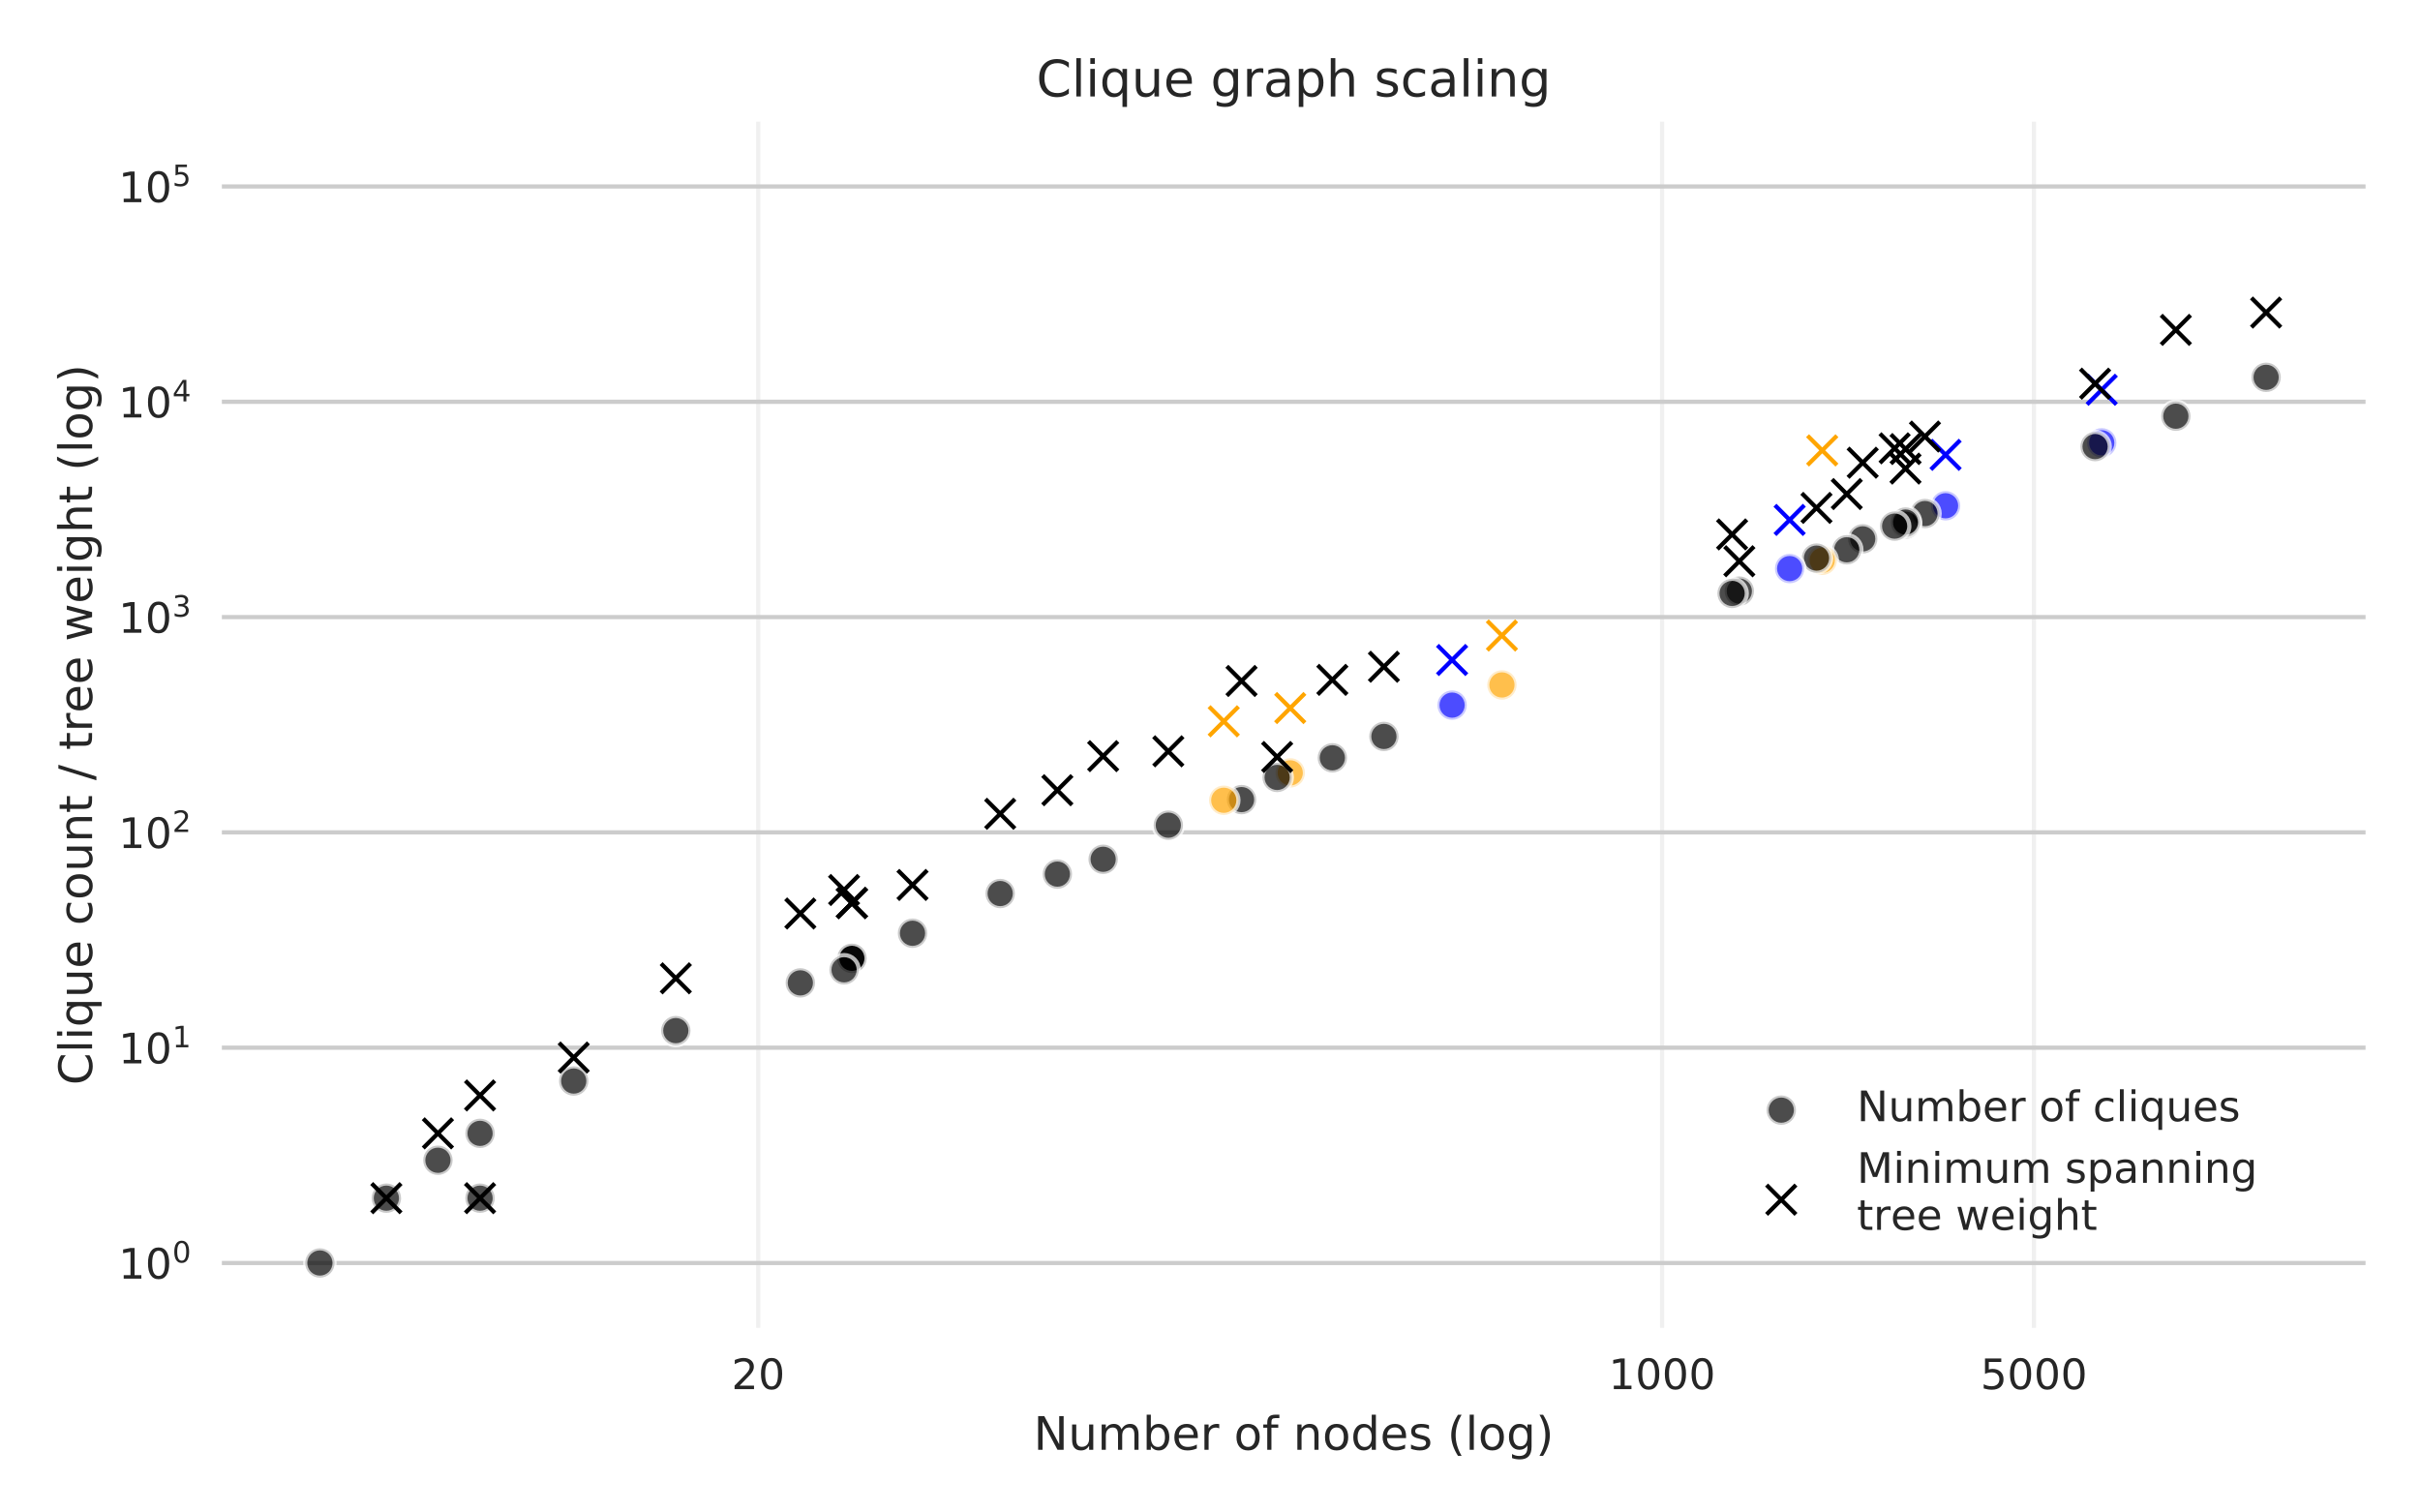 <?xml version="1.0" encoding="utf-8" standalone="no"?>
<!DOCTYPE svg PUBLIC "-//W3C//DTD SVG 1.1//EN"
  "http://www.w3.org/Graphics/SVG/1.1/DTD/svg11.dtd">
<!-- Created with matplotlib (http://matplotlib.org/) -->
<svg height="360pt" version="1.1" viewBox="0 0 576 360" width="576pt" xmlns="http://www.w3.org/2000/svg" xmlns:xlink="http://www.w3.org/1999/xlink">
 <defs>
  <style type="text/css">
*{stroke-linecap:butt;stroke-linejoin:round;}
  </style>
 </defs>
 <g id="figure_1">
  <g id="patch_1">
   <path d="M 0 360 
L 576 360 
L 576 0 
L 0 0 
z
" style="fill:#ffffff;"/>
  </g>
  <g id="axes_1">
   <g id="patch_2">
    <path d="M 52.805 316.04 
L 563.04 316.04 
L 563.04 28.96 
L 52.805 28.96 
z
" style="fill:#ffffff;"/>
   </g>
   <g id="matplotlib.axis_1">
    <g id="xtick_1">
     <g id="line2d_1">
      <path clip-path="url(#pf5f3e5e55d)" d="M 180.469 316.04 
L 180.469 28.96 
" style="fill:none;opacity:0.3;stroke:#cccccc;stroke-linecap:round;"/>
     </g>
     <g id="line2d_2"/>
     <g id="text_1">
      <!-- 20 -->
      <defs>
       <path d="M 19.188 8.297 
L 53.609 8.297 
L 53.609 0 
L 7.328 0 
L 7.328 8.297 
Q 12.938 14.109 22.625 23.891 
Q 32.328 33.688 34.812 36.531 
Q 39.547 41.844 41.422 45.531 
Q 43.312 49.219 43.312 52.781 
Q 43.312 58.594 39.234 62.25 
Q 35.156 65.922 28.609 65.922 
Q 23.969 65.922 18.812 64.312 
Q 13.672 62.703 7.812 59.422 
L 7.812 69.391 
Q 13.766 71.781 18.938 73 
Q 24.125 74.219 28.422 74.219 
Q 39.75 74.219 46.484 68.547 
Q 53.219 62.891 53.219 53.422 
Q 53.219 48.922 51.531 44.891 
Q 49.859 40.875 45.406 35.406 
Q 44.188 33.984 37.641 27.219 
Q 31.109 20.453 19.188 8.297 
z
" id="DejaVuSans-32"/>
       <path d="M 31.781 66.406 
Q 24.172 66.406 20.328 58.906 
Q 16.5 51.422 16.5 36.375 
Q 16.5 21.391 20.328 13.891 
Q 24.172 6.391 31.781 6.391 
Q 39.453 6.391 43.281 13.891 
Q 47.125 21.391 47.125 36.375 
Q 47.125 51.422 43.281 58.906 
Q 39.453 66.406 31.781 66.406 
z
M 31.781 74.219 
Q 44.047 74.219 50.516 64.516 
Q 56.984 54.828 56.984 36.375 
Q 56.984 17.969 50.516 8.266 
Q 44.047 -1.422 31.781 -1.422 
Q 19.531 -1.422 13.062 8.266 
Q 6.594 17.969 6.594 36.375 
Q 6.594 54.828 13.062 64.516 
Q 19.531 74.219 31.781 74.219 
z
" id="DejaVuSans-30"/>
      </defs>
      <g style="fill:#262626;" transform="translate(174.107 330.638)scale(0.1 -0.1)">
       <use xlink:href="#DejaVuSans-32"/>
       <use x="63.623" xlink:href="#DejaVuSans-30"/>
      </g>
     </g>
    </g>
    <g id="xtick_2">
     <g id="line2d_3">
      <path clip-path="url(#pf5f3e5e55d)" d="M 395.602 316.04 
L 395.602 28.96 
" style="fill:none;opacity:0.3;stroke:#cccccc;stroke-linecap:round;"/>
     </g>
     <g id="line2d_4"/>
     <g id="text_2">
      <!-- 1000 -->
      <defs>
       <path d="M 12.406 8.297 
L 28.516 8.297 
L 28.516 63.922 
L 10.984 60.406 
L 10.984 69.391 
L 28.422 72.906 
L 38.281 72.906 
L 38.281 8.297 
L 54.391 8.297 
L 54.391 0 
L 12.406 0 
z
" id="DejaVuSans-31"/>
      </defs>
      <g style="fill:#262626;" transform="translate(382.877 330.638)scale(0.1 -0.1)">
       <use xlink:href="#DejaVuSans-31"/>
       <use x="63.623" xlink:href="#DejaVuSans-30"/>
       <use x="127.246" xlink:href="#DejaVuSans-30"/>
       <use x="190.869" xlink:href="#DejaVuSans-30"/>
      </g>
     </g>
    </g>
    <g id="xtick_3">
     <g id="line2d_5">
      <path clip-path="url(#pf5f3e5e55d)" d="M 484.11 316.04 
L 484.11 28.96 
" style="fill:none;opacity:0.3;stroke:#cccccc;stroke-linecap:round;"/>
     </g>
     <g id="line2d_6"/>
     <g id="text_3">
      <!-- 5000 -->
      <defs>
       <path d="M 10.797 72.906 
L 49.516 72.906 
L 49.516 64.594 
L 19.828 64.594 
L 19.828 46.734 
Q 21.969 47.469 24.109 47.828 
Q 26.266 48.188 28.422 48.188 
Q 40.625 48.188 47.75 41.5 
Q 54.891 34.812 54.891 23.391 
Q 54.891 11.625 47.562 5.094 
Q 40.234 -1.422 26.906 -1.422 
Q 22.312 -1.422 17.547 -0.641 
Q 12.797 0.141 7.719 1.703 
L 7.719 11.625 
Q 12.109 9.234 16.797 8.062 
Q 21.484 6.891 26.703 6.891 
Q 35.156 6.891 40.078 11.328 
Q 45.016 15.766 45.016 23.391 
Q 45.016 31 40.078 35.438 
Q 35.156 39.891 26.703 39.891 
Q 22.75 39.891 18.812 39.016 
Q 14.891 38.141 10.797 36.281 
z
" id="DejaVuSans-35"/>
      </defs>
      <g style="fill:#262626;" transform="translate(471.385 330.638)scale(0.1 -0.1)">
       <use xlink:href="#DejaVuSans-35"/>
       <use x="63.623" xlink:href="#DejaVuSans-30"/>
       <use x="127.246" xlink:href="#DejaVuSans-30"/>
       <use x="190.869" xlink:href="#DejaVuSans-30"/>
      </g>
     </g>
    </g>
    <g id="xtick_4">
     <g id="line2d_7"/>
    </g>
    <g id="xtick_5">
     <g id="line2d_8"/>
    </g>
    <g id="xtick_6">
     <g id="line2d_9"/>
    </g>
    <g id="xtick_7">
     <g id="line2d_10"/>
    </g>
    <g id="xtick_8">
     <g id="line2d_11"/>
    </g>
    <g id="xtick_9">
     <g id="line2d_12"/>
    </g>
    <g id="xtick_10">
     <g id="line2d_13"/>
    </g>
    <g id="xtick_11">
     <g id="line2d_14"/>
    </g>
    <g id="xtick_12">
     <g id="line2d_15"/>
    </g>
    <g id="xtick_13">
     <g id="line2d_16"/>
    </g>
    <g id="xtick_14">
     <g id="line2d_17"/>
    </g>
    <g id="xtick_15">
     <g id="line2d_18"/>
    </g>
    <g id="xtick_16">
     <g id="line2d_19"/>
    </g>
    <g id="xtick_17">
     <g id="line2d_20"/>
    </g>
    <g id="xtick_18">
     <g id="line2d_21"/>
    </g>
    <g id="xtick_19">
     <g id="line2d_22"/>
    </g>
    <g id="xtick_20">
     <g id="line2d_23"/>
    </g>
    <g id="xtick_21">
     <g id="line2d_24"/>
    </g>
    <g id="xtick_22">
     <g id="line2d_25"/>
    </g>
    <g id="xtick_23">
     <g id="line2d_26"/>
    </g>
    <g id="xtick_24">
     <g id="line2d_27"/>
    </g>
    <g id="xtick_25">
     <g id="line2d_28"/>
    </g>
    <g id="xtick_26">
     <g id="line2d_29"/>
    </g>
    <g id="xtick_27">
     <g id="line2d_30"/>
    </g>
    <g id="xtick_28">
     <g id="line2d_31"/>
    </g>
    <g id="xtick_29">
     <g id="line2d_32"/>
    </g>
    <g id="xtick_30">
     <g id="line2d_33"/>
    </g>
    <g id="xtick_31">
     <g id="line2d_34"/>
    </g>
    <g id="xtick_32">
     <g id="line2d_35"/>
    </g>
    <g id="xtick_33">
     <g id="line2d_36"/>
    </g>
    <g id="xtick_34">
     <g id="line2d_37"/>
    </g>
    <g id="xtick_35">
     <g id="line2d_38"/>
    </g>
    <g id="xtick_36">
     <g id="line2d_39"/>
    </g>
    <g id="text_4">
     <!-- Number of nodes (log) -->
     <defs>
      <path d="M 9.812 72.906 
L 23.094 72.906 
L 55.422 11.922 
L 55.422 72.906 
L 64.984 72.906 
L 64.984 0 
L 51.703 0 
L 19.391 60.984 
L 19.391 0 
L 9.812 0 
z
" id="DejaVuSans-4e"/>
      <path d="M 8.5 21.578 
L 8.5 54.688 
L 17.484 54.688 
L 17.484 21.922 
Q 17.484 14.156 20.5 10.266 
Q 23.531 6.391 29.594 6.391 
Q 36.859 6.391 41.078 11.031 
Q 45.312 15.672 45.312 23.688 
L 45.312 54.688 
L 54.297 54.688 
L 54.297 0 
L 45.312 0 
L 45.312 8.406 
Q 42.047 3.422 37.719 1 
Q 33.406 -1.422 27.688 -1.422 
Q 18.266 -1.422 13.375 4.438 
Q 8.5 10.297 8.5 21.578 
z
M 31.109 56 
z
" id="DejaVuSans-75"/>
      <path d="M 52 44.188 
Q 55.375 50.25 60.062 53.125 
Q 64.75 56 71.094 56 
Q 79.641 56 84.281 50.016 
Q 88.922 44.047 88.922 33.016 
L 88.922 0 
L 79.891 0 
L 79.891 32.719 
Q 79.891 40.578 77.094 44.375 
Q 74.312 48.188 68.609 48.188 
Q 61.625 48.188 57.562 43.547 
Q 53.516 38.922 53.516 30.906 
L 53.516 0 
L 44.484 0 
L 44.484 32.719 
Q 44.484 40.625 41.703 44.406 
Q 38.922 48.188 33.109 48.188 
Q 26.219 48.188 22.156 43.531 
Q 18.109 38.875 18.109 30.906 
L 18.109 0 
L 9.078 0 
L 9.078 54.688 
L 18.109 54.688 
L 18.109 46.188 
Q 21.188 51.219 25.484 53.609 
Q 29.781 56 35.688 56 
Q 41.656 56 45.828 52.969 
Q 50 49.953 52 44.188 
z
" id="DejaVuSans-6d"/>
      <path d="M 48.688 27.297 
Q 48.688 37.203 44.609 42.844 
Q 40.531 48.484 33.406 48.484 
Q 26.266 48.484 22.188 42.844 
Q 18.109 37.203 18.109 27.297 
Q 18.109 17.391 22.188 11.75 
Q 26.266 6.109 33.406 6.109 
Q 40.531 6.109 44.609 11.75 
Q 48.688 17.391 48.688 27.297 
z
M 18.109 46.391 
Q 20.953 51.266 25.266 53.625 
Q 29.594 56 35.594 56 
Q 45.562 56 51.781 48.094 
Q 58.016 40.188 58.016 27.297 
Q 58.016 14.406 51.781 6.484 
Q 45.562 -1.422 35.594 -1.422 
Q 29.594 -1.422 25.266 0.953 
Q 20.953 3.328 18.109 8.203 
L 18.109 0 
L 9.078 0 
L 9.078 75.984 
L 18.109 75.984 
z
" id="DejaVuSans-62"/>
      <path d="M 56.203 29.594 
L 56.203 25.203 
L 14.891 25.203 
Q 15.484 15.922 20.484 11.062 
Q 25.484 6.203 34.422 6.203 
Q 39.594 6.203 44.453 7.469 
Q 49.312 8.734 54.109 11.281 
L 54.109 2.781 
Q 49.266 0.734 44.188 -0.344 
Q 39.109 -1.422 33.891 -1.422 
Q 20.797 -1.422 13.156 6.188 
Q 5.516 13.812 5.516 26.812 
Q 5.516 40.234 12.766 48.109 
Q 20.016 56 32.328 56 
Q 43.359 56 49.781 48.891 
Q 56.203 41.797 56.203 29.594 
z
M 47.219 32.234 
Q 47.125 39.594 43.094 43.984 
Q 39.062 48.391 32.422 48.391 
Q 24.906 48.391 20.391 44.141 
Q 15.875 39.891 15.188 32.172 
z
" id="DejaVuSans-65"/>
      <path d="M 41.109 46.297 
Q 39.594 47.172 37.812 47.578 
Q 36.031 48 33.891 48 
Q 26.266 48 22.188 43.047 
Q 18.109 38.094 18.109 28.812 
L 18.109 0 
L 9.078 0 
L 9.078 54.688 
L 18.109 54.688 
L 18.109 46.188 
Q 20.953 51.172 25.484 53.578 
Q 30.031 56 36.531 56 
Q 37.453 56 38.578 55.875 
Q 39.703 55.766 41.062 55.516 
z
" id="DejaVuSans-72"/>
      <path id="DejaVuSans-20"/>
      <path d="M 30.609 48.391 
Q 23.391 48.391 19.188 42.75 
Q 14.984 37.109 14.984 27.297 
Q 14.984 17.484 19.156 11.844 
Q 23.344 6.203 30.609 6.203 
Q 37.797 6.203 41.984 11.859 
Q 46.188 17.531 46.188 27.297 
Q 46.188 37.016 41.984 42.703 
Q 37.797 48.391 30.609 48.391 
z
M 30.609 56 
Q 42.328 56 49.016 48.375 
Q 55.719 40.766 55.719 27.297 
Q 55.719 13.875 49.016 6.219 
Q 42.328 -1.422 30.609 -1.422 
Q 18.844 -1.422 12.172 6.219 
Q 5.516 13.875 5.516 27.297 
Q 5.516 40.766 12.172 48.375 
Q 18.844 56 30.609 56 
z
" id="DejaVuSans-6f"/>
      <path d="M 37.109 75.984 
L 37.109 68.5 
L 28.516 68.5 
Q 23.688 68.5 21.797 66.547 
Q 19.922 64.594 19.922 59.516 
L 19.922 54.688 
L 34.719 54.688 
L 34.719 47.703 
L 19.922 47.703 
L 19.922 0 
L 10.891 0 
L 10.891 47.703 
L 2.297 47.703 
L 2.297 54.688 
L 10.891 54.688 
L 10.891 58.5 
Q 10.891 67.625 15.141 71.797 
Q 19.391 75.984 28.609 75.984 
z
" id="DejaVuSans-66"/>
      <path d="M 54.891 33.016 
L 54.891 0 
L 45.906 0 
L 45.906 32.719 
Q 45.906 40.484 42.875 44.328 
Q 39.844 48.188 33.797 48.188 
Q 26.516 48.188 22.312 43.547 
Q 18.109 38.922 18.109 30.906 
L 18.109 0 
L 9.078 0 
L 9.078 54.688 
L 18.109 54.688 
L 18.109 46.188 
Q 21.344 51.125 25.703 53.562 
Q 30.078 56 35.797 56 
Q 45.219 56 50.047 50.172 
Q 54.891 44.344 54.891 33.016 
z
" id="DejaVuSans-6e"/>
      <path d="M 45.406 46.391 
L 45.406 75.984 
L 54.391 75.984 
L 54.391 0 
L 45.406 0 
L 45.406 8.203 
Q 42.578 3.328 38.25 0.953 
Q 33.938 -1.422 27.875 -1.422 
Q 17.969 -1.422 11.734 6.484 
Q 5.516 14.406 5.516 27.297 
Q 5.516 40.188 11.734 48.094 
Q 17.969 56 27.875 56 
Q 33.938 56 38.25 53.625 
Q 42.578 51.266 45.406 46.391 
z
M 14.797 27.297 
Q 14.797 17.391 18.875 11.75 
Q 22.953 6.109 30.078 6.109 
Q 37.203 6.109 41.297 11.75 
Q 45.406 17.391 45.406 27.297 
Q 45.406 37.203 41.297 42.844 
Q 37.203 48.484 30.078 48.484 
Q 22.953 48.484 18.875 42.844 
Q 14.797 37.203 14.797 27.297 
z
" id="DejaVuSans-64"/>
      <path d="M 44.281 53.078 
L 44.281 44.578 
Q 40.484 46.531 36.375 47.5 
Q 32.281 48.484 27.875 48.484 
Q 21.188 48.484 17.844 46.438 
Q 14.5 44.391 14.5 40.281 
Q 14.5 37.156 16.891 35.375 
Q 19.281 33.594 26.516 31.984 
L 29.594 31.297 
Q 39.156 29.25 43.188 25.516 
Q 47.219 21.781 47.219 15.094 
Q 47.219 7.469 41.188 3.016 
Q 35.156 -1.422 24.609 -1.422 
Q 20.219 -1.422 15.453 -0.562 
Q 10.688 0.297 5.422 2 
L 5.422 11.281 
Q 10.406 8.688 15.234 7.391 
Q 20.062 6.109 24.812 6.109 
Q 31.156 6.109 34.562 8.281 
Q 37.984 10.453 37.984 14.406 
Q 37.984 18.062 35.516 20.016 
Q 33.062 21.969 24.703 23.781 
L 21.578 24.516 
Q 13.234 26.266 9.516 29.906 
Q 5.812 33.547 5.812 39.891 
Q 5.812 47.609 11.281 51.797 
Q 16.75 56 26.812 56 
Q 31.781 56 36.172 55.266 
Q 40.578 54.547 44.281 53.078 
z
" id="DejaVuSans-73"/>
      <path d="M 31 75.875 
Q 24.469 64.656 21.281 53.656 
Q 18.109 42.672 18.109 31.391 
Q 18.109 20.125 21.312 9.062 
Q 24.516 -2 31 -13.188 
L 23.188 -13.188 
Q 15.875 -1.703 12.234 9.375 
Q 8.594 20.453 8.594 31.391 
Q 8.594 42.281 12.203 53.312 
Q 15.828 64.359 23.188 75.875 
z
" id="DejaVuSans-28"/>
      <path d="M 9.422 75.984 
L 18.406 75.984 
L 18.406 0 
L 9.422 0 
z
" id="DejaVuSans-6c"/>
      <path d="M 45.406 27.984 
Q 45.406 37.75 41.375 43.109 
Q 37.359 48.484 30.078 48.484 
Q 22.859 48.484 18.828 43.109 
Q 14.797 37.75 14.797 27.984 
Q 14.797 18.266 18.828 12.891 
Q 22.859 7.516 30.078 7.516 
Q 37.359 7.516 41.375 12.891 
Q 45.406 18.266 45.406 27.984 
z
M 54.391 6.781 
Q 54.391 -7.172 48.188 -13.984 
Q 42 -20.797 29.203 -20.797 
Q 24.469 -20.797 20.266 -20.094 
Q 16.062 -19.391 12.109 -17.922 
L 12.109 -9.188 
Q 16.062 -11.328 19.922 -12.344 
Q 23.781 -13.375 27.781 -13.375 
Q 36.625 -13.375 41.016 -8.766 
Q 45.406 -4.156 45.406 5.172 
L 45.406 9.625 
Q 42.625 4.781 38.281 2.391 
Q 33.938 0 27.875 0 
Q 17.828 0 11.672 7.656 
Q 5.516 15.328 5.516 27.984 
Q 5.516 40.672 11.672 48.328 
Q 17.828 56 27.875 56 
Q 33.938 56 38.281 53.609 
Q 42.625 51.219 45.406 46.391 
L 45.406 54.688 
L 54.391 54.688 
z
" id="DejaVuSans-67"/>
      <path d="M 8.016 75.875 
L 15.828 75.875 
Q 23.141 64.359 26.781 53.312 
Q 30.422 42.281 30.422 31.391 
Q 30.422 20.453 26.781 9.375 
Q 23.141 -1.703 15.828 -13.188 
L 8.016 -13.188 
Q 14.5 -2 17.703 9.062 
Q 20.906 20.125 20.906 31.391 
Q 20.906 42.672 17.703 53.656 
Q 14.5 64.656 8.016 75.875 
z
" id="DejaVuSans-29"/>
     </defs>
     <g style="fill:#262626;" transform="translate(246.014 345.076)scale(0.11 -0.11)">
      <use xlink:href="#DejaVuSans-4e"/>
      <use x="74.805" xlink:href="#DejaVuSans-75"/>
      <use x="138.184" xlink:href="#DejaVuSans-6d"/>
      <use x="235.596" xlink:href="#DejaVuSans-62"/>
      <use x="299.072" xlink:href="#DejaVuSans-65"/>
      <use x="360.596" xlink:href="#DejaVuSans-72"/>
      <use x="401.709" xlink:href="#DejaVuSans-20"/>
      <use x="433.496" xlink:href="#DejaVuSans-6f"/>
      <use x="494.678" xlink:href="#DejaVuSans-66"/>
      <use x="529.883" xlink:href="#DejaVuSans-20"/>
      <use x="561.67" xlink:href="#DejaVuSans-6e"/>
      <use x="625.049" xlink:href="#DejaVuSans-6f"/>
      <use x="686.23" xlink:href="#DejaVuSans-64"/>
      <use x="749.707" xlink:href="#DejaVuSans-65"/>
      <use x="811.23" xlink:href="#DejaVuSans-73"/>
      <use x="863.33" xlink:href="#DejaVuSans-20"/>
      <use x="895.117" xlink:href="#DejaVuSans-28"/>
      <use x="934.131" xlink:href="#DejaVuSans-6c"/>
      <use x="961.914" xlink:href="#DejaVuSans-6f"/>
      <use x="1023.096" xlink:href="#DejaVuSans-67"/>
      <use x="1086.572" xlink:href="#DejaVuSans-29"/>
     </g>
    </g>
   </g>
   <g id="matplotlib.axis_2">
    <g id="ytick_1">
     <g id="line2d_40">
      <path clip-path="url(#pf5f3e5e55d)" d="M 52.805 300.614 
L 563.04 300.614 
" style="fill:none;stroke:#cccccc;stroke-linecap:round;"/>
     </g>
     <g id="line2d_41"/>
     <g id="text_5">
      <!-- $\mathdefault{10^{0}}$ -->
      <g style="fill:#262626;" transform="translate(28.205 304.413)scale(0.1 -0.1)">
       <use transform="translate(0 0.766)" xlink:href="#DejaVuSans-31"/>
       <use transform="translate(63.623 0.766)" xlink:href="#DejaVuSans-30"/>
       <use transform="translate(128.203 39.047)scale(0.7)" xlink:href="#DejaVuSans-30"/>
      </g>
     </g>
    </g>
    <g id="ytick_2">
     <g id="line2d_42">
      <path clip-path="url(#pf5f3e5e55d)" d="M 52.805 249.368 
L 563.04 249.368 
" style="fill:none;stroke:#cccccc;stroke-linecap:round;"/>
     </g>
     <g id="line2d_43"/>
     <g id="text_6">
      <!-- $\mathdefault{10^{1}}$ -->
      <g style="fill:#262626;" transform="translate(28.205 253.167)scale(0.1 -0.1)">
       <use transform="translate(0 0.684)" xlink:href="#DejaVuSans-31"/>
       <use transform="translate(63.623 0.684)" xlink:href="#DejaVuSans-30"/>
       <use transform="translate(128.203 38.966)scale(0.7)" xlink:href="#DejaVuSans-31"/>
      </g>
     </g>
    </g>
    <g id="ytick_3">
     <g id="line2d_44">
      <path clip-path="url(#pf5f3e5e55d)" d="M 52.805 198.123 
L 563.04 198.123 
" style="fill:none;stroke:#cccccc;stroke-linecap:round;"/>
     </g>
     <g id="line2d_45"/>
     <g id="text_7">
      <!-- $\mathdefault{10^{2}}$ -->
      <g style="fill:#262626;" transform="translate(28.205 201.922)scale(0.1 -0.1)">
       <use transform="translate(0 0.766)" xlink:href="#DejaVuSans-31"/>
       <use transform="translate(63.623 0.766)" xlink:href="#DejaVuSans-30"/>
       <use transform="translate(128.203 39.047)scale(0.7)" xlink:href="#DejaVuSans-32"/>
      </g>
     </g>
    </g>
    <g id="ytick_4">
     <g id="line2d_46">
      <path clip-path="url(#pf5f3e5e55d)" d="M 52.805 146.877 
L 563.04 146.877 
" style="fill:none;stroke:#cccccc;stroke-linecap:round;"/>
     </g>
     <g id="line2d_47"/>
     <g id="text_8">
      <!-- $\mathdefault{10^{3}}$ -->
      <defs>
       <path d="M 40.578 39.312 
Q 47.656 37.797 51.625 33 
Q 55.609 28.219 55.609 21.188 
Q 55.609 10.406 48.188 4.484 
Q 40.766 -1.422 27.094 -1.422 
Q 22.516 -1.422 17.656 -0.516 
Q 12.797 0.391 7.625 2.203 
L 7.625 11.719 
Q 11.719 9.328 16.594 8.109 
Q 21.484 6.891 26.812 6.891 
Q 36.078 6.891 40.938 10.547 
Q 45.797 14.203 45.797 21.188 
Q 45.797 27.641 41.281 31.266 
Q 36.766 34.906 28.719 34.906 
L 20.219 34.906 
L 20.219 43.016 
L 29.109 43.016 
Q 36.375 43.016 40.234 45.922 
Q 44.094 48.828 44.094 54.297 
Q 44.094 59.906 40.109 62.906 
Q 36.141 65.922 28.719 65.922 
Q 24.656 65.922 20.016 65.031 
Q 15.375 64.156 9.812 62.312 
L 9.812 71.094 
Q 15.438 72.656 20.344 73.438 
Q 25.25 74.219 29.594 74.219 
Q 40.828 74.219 47.359 69.109 
Q 53.906 64.016 53.906 55.328 
Q 53.906 49.266 50.438 45.094 
Q 46.969 40.922 40.578 39.312 
z
" id="DejaVuSans-33"/>
      </defs>
      <g style="fill:#262626;" transform="translate(28.205 150.677)scale(0.1 -0.1)">
       <use transform="translate(0 0.766)" xlink:href="#DejaVuSans-31"/>
       <use transform="translate(63.623 0.766)" xlink:href="#DejaVuSans-30"/>
       <use transform="translate(128.203 39.047)scale(0.7)" xlink:href="#DejaVuSans-33"/>
      </g>
     </g>
    </g>
    <g id="ytick_5">
     <g id="line2d_48">
      <path clip-path="url(#pf5f3e5e55d)" d="M 52.805 95.632 
L 563.04 95.632 
" style="fill:none;stroke:#cccccc;stroke-linecap:round;"/>
     </g>
     <g id="line2d_49"/>
     <g id="text_9">
      <!-- $\mathdefault{10^{4}}$ -->
      <defs>
       <path d="M 37.797 64.312 
L 12.891 25.391 
L 37.797 25.391 
z
M 35.203 72.906 
L 47.609 72.906 
L 47.609 25.391 
L 58.016 25.391 
L 58.016 17.188 
L 47.609 17.188 
L 47.609 0 
L 37.797 0 
L 37.797 17.188 
L 4.891 17.188 
L 4.891 26.703 
z
" id="DejaVuSans-34"/>
      </defs>
      <g style="fill:#262626;" transform="translate(28.205 99.431)scale(0.1 -0.1)">
       <use transform="translate(0 0.684)" xlink:href="#DejaVuSans-31"/>
       <use transform="translate(63.623 0.684)" xlink:href="#DejaVuSans-30"/>
       <use transform="translate(128.203 38.966)scale(0.7)" xlink:href="#DejaVuSans-34"/>
      </g>
     </g>
    </g>
    <g id="ytick_6">
     <g id="line2d_50">
      <path clip-path="url(#pf5f3e5e55d)" d="M 52.805 44.386 
L 563.04 44.386 
" style="fill:none;stroke:#cccccc;stroke-linecap:round;"/>
     </g>
     <g id="line2d_51"/>
     <g id="text_10">
      <!-- $\mathdefault{10^{5}}$ -->
      <g style="fill:#262626;" transform="translate(28.205 48.186)scale(0.1 -0.1)">
       <use transform="translate(0 0.684)" xlink:href="#DejaVuSans-31"/>
       <use transform="translate(63.623 0.684)" xlink:href="#DejaVuSans-30"/>
       <use transform="translate(128.203 38.966)scale(0.7)" xlink:href="#DejaVuSans-35"/>
      </g>
     </g>
    </g>
    <g id="ytick_7">
     <g id="line2d_52"/>
    </g>
    <g id="ytick_8">
     <g id="line2d_53"/>
    </g>
    <g id="ytick_9">
     <g id="line2d_54"/>
    </g>
    <g id="ytick_10">
     <g id="line2d_55"/>
    </g>
    <g id="ytick_11">
     <g id="line2d_56"/>
    </g>
    <g id="ytick_12">
     <g id="line2d_57"/>
    </g>
    <g id="ytick_13">
     <g id="line2d_58"/>
    </g>
    <g id="ytick_14">
     <g id="line2d_59"/>
    </g>
    <g id="ytick_15">
     <g id="line2d_60"/>
    </g>
    <g id="ytick_16">
     <g id="line2d_61"/>
    </g>
    <g id="ytick_17">
     <g id="line2d_62"/>
    </g>
    <g id="ytick_18">
     <g id="line2d_63"/>
    </g>
    <g id="ytick_19">
     <g id="line2d_64"/>
    </g>
    <g id="ytick_20">
     <g id="line2d_65"/>
    </g>
    <g id="ytick_21">
     <g id="line2d_66"/>
    </g>
    <g id="ytick_22">
     <g id="line2d_67"/>
    </g>
    <g id="ytick_23">
     <g id="line2d_68"/>
    </g>
    <g id="ytick_24">
     <g id="line2d_69"/>
    </g>
    <g id="ytick_25">
     <g id="line2d_70"/>
    </g>
    <g id="ytick_26">
     <g id="line2d_71"/>
    </g>
    <g id="ytick_27">
     <g id="line2d_72"/>
    </g>
    <g id="ytick_28">
     <g id="line2d_73"/>
    </g>
    <g id="ytick_29">
     <g id="line2d_74"/>
    </g>
    <g id="ytick_30">
     <g id="line2d_75"/>
    </g>
    <g id="ytick_31">
     <g id="line2d_76"/>
    </g>
    <g id="ytick_32">
     <g id="line2d_77"/>
    </g>
    <g id="ytick_33">
     <g id="line2d_78"/>
    </g>
    <g id="ytick_34">
     <g id="line2d_79"/>
    </g>
    <g id="ytick_35">
     <g id="line2d_80"/>
    </g>
    <g id="ytick_36">
     <g id="line2d_81"/>
    </g>
    <g id="ytick_37">
     <g id="line2d_82"/>
    </g>
    <g id="ytick_38">
     <g id="line2d_83"/>
    </g>
    <g id="ytick_39">
     <g id="line2d_84"/>
    </g>
    <g id="ytick_40">
     <g id="line2d_85"/>
    </g>
    <g id="ytick_41">
     <g id="line2d_86"/>
    </g>
    <g id="ytick_42">
     <g id="line2d_87"/>
    </g>
    <g id="ytick_43">
     <g id="line2d_88"/>
    </g>
    <g id="ytick_44">
     <g id="line2d_89"/>
    </g>
    <g id="ytick_45">
     <g id="line2d_90"/>
    </g>
    <g id="ytick_46">
     <g id="line2d_91"/>
    </g>
    <g id="ytick_47">
     <g id="line2d_92"/>
    </g>
    <g id="ytick_48">
     <g id="line2d_93"/>
    </g>
    <g id="ytick_49">
     <g id="line2d_94"/>
    </g>
    <g id="ytick_50">
     <g id="line2d_95"/>
    </g>
    <g id="ytick_51">
     <g id="line2d_96"/>
    </g>
    <g id="ytick_52">
     <g id="line2d_97"/>
    </g>
    <g id="text_11">
     <!-- Clique count / tree weight (log) -->
     <defs>
      <path d="M 64.406 67.281 
L 64.406 56.891 
Q 59.422 61.531 53.781 63.812 
Q 48.141 66.109 41.797 66.109 
Q 29.297 66.109 22.656 58.469 
Q 16.016 50.828 16.016 36.375 
Q 16.016 21.969 22.656 14.328 
Q 29.297 6.688 41.797 6.688 
Q 48.141 6.688 53.781 8.984 
Q 59.422 11.281 64.406 15.922 
L 64.406 5.609 
Q 59.234 2.094 53.438 0.328 
Q 47.656 -1.422 41.219 -1.422 
Q 24.656 -1.422 15.125 8.703 
Q 5.609 18.844 5.609 36.375 
Q 5.609 53.953 15.125 64.078 
Q 24.656 74.219 41.219 74.219 
Q 47.75 74.219 53.531 72.484 
Q 59.328 70.75 64.406 67.281 
z
" id="DejaVuSans-43"/>
      <path d="M 9.422 54.688 
L 18.406 54.688 
L 18.406 0 
L 9.422 0 
z
M 9.422 75.984 
L 18.406 75.984 
L 18.406 64.594 
L 9.422 64.594 
z
" id="DejaVuSans-69"/>
      <path d="M 14.797 27.297 
Q 14.797 17.391 18.875 11.75 
Q 22.953 6.109 30.078 6.109 
Q 37.203 6.109 41.297 11.75 
Q 45.406 17.391 45.406 27.297 
Q 45.406 37.203 41.297 42.844 
Q 37.203 48.484 30.078 48.484 
Q 22.953 48.484 18.875 42.844 
Q 14.797 37.203 14.797 27.297 
z
M 45.406 8.203 
Q 42.578 3.328 38.25 0.953 
Q 33.938 -1.422 27.875 -1.422 
Q 17.969 -1.422 11.734 6.484 
Q 5.516 14.406 5.516 27.297 
Q 5.516 40.188 11.734 48.094 
Q 17.969 56 27.875 56 
Q 33.938 56 38.25 53.625 
Q 42.578 51.266 45.406 46.391 
L 45.406 54.688 
L 54.391 54.688 
L 54.391 -20.797 
L 45.406 -20.797 
z
" id="DejaVuSans-71"/>
      <path d="M 48.781 52.594 
L 48.781 44.188 
Q 44.969 46.297 41.141 47.344 
Q 37.312 48.391 33.406 48.391 
Q 24.656 48.391 19.812 42.844 
Q 14.984 37.312 14.984 27.297 
Q 14.984 17.281 19.812 11.734 
Q 24.656 6.203 33.406 6.203 
Q 37.312 6.203 41.141 7.25 
Q 44.969 8.297 48.781 10.406 
L 48.781 2.094 
Q 45.016 0.344 40.984 -0.531 
Q 36.969 -1.422 32.422 -1.422 
Q 20.062 -1.422 12.781 6.344 
Q 5.516 14.109 5.516 27.297 
Q 5.516 40.672 12.859 48.328 
Q 20.219 56 33.016 56 
Q 37.156 56 41.109 55.141 
Q 45.062 54.297 48.781 52.594 
z
" id="DejaVuSans-63"/>
      <path d="M 18.312 70.219 
L 18.312 54.688 
L 36.812 54.688 
L 36.812 47.703 
L 18.312 47.703 
L 18.312 18.016 
Q 18.312 11.328 20.141 9.422 
Q 21.969 7.516 27.594 7.516 
L 36.812 7.516 
L 36.812 0 
L 27.594 0 
Q 17.188 0 13.234 3.875 
Q 9.281 7.766 9.281 18.016 
L 9.281 47.703 
L 2.688 47.703 
L 2.688 54.688 
L 9.281 54.688 
L 9.281 70.219 
z
" id="DejaVuSans-74"/>
      <path d="M 25.391 72.906 
L 33.688 72.906 
L 8.297 -9.281 
L 0 -9.281 
z
" id="DejaVuSans-2f"/>
      <path d="M 4.203 54.688 
L 13.188 54.688 
L 24.422 12.016 
L 35.594 54.688 
L 46.188 54.688 
L 57.422 12.016 
L 68.609 54.688 
L 77.594 54.688 
L 63.281 0 
L 52.688 0 
L 40.922 44.828 
L 29.109 0 
L 18.5 0 
z
" id="DejaVuSans-77"/>
      <path d="M 54.891 33.016 
L 54.891 0 
L 45.906 0 
L 45.906 32.719 
Q 45.906 40.484 42.875 44.328 
Q 39.844 48.188 33.797 48.188 
Q 26.516 48.188 22.312 43.547 
Q 18.109 38.922 18.109 30.906 
L 18.109 0 
L 9.078 0 
L 9.078 75.984 
L 18.109 75.984 
L 18.109 46.188 
Q 21.344 51.125 25.703 53.562 
Q 30.078 56 35.797 56 
Q 45.219 56 50.047 50.172 
Q 54.891 44.344 54.891 33.016 
z
" id="DejaVuSans-68"/>
     </defs>
     <g style="fill:#262626;" transform="translate(21.918 258.272)rotate(-90)scale(0.11 -0.11)">
      <use xlink:href="#DejaVuSans-43"/>
      <use x="69.824" xlink:href="#DejaVuSans-6c"/>
      <use x="97.607" xlink:href="#DejaVuSans-69"/>
      <use x="125.391" xlink:href="#DejaVuSans-71"/>
      <use x="188.867" xlink:href="#DejaVuSans-75"/>
      <use x="252.246" xlink:href="#DejaVuSans-65"/>
      <use x="313.77" xlink:href="#DejaVuSans-20"/>
      <use x="345.557" xlink:href="#DejaVuSans-63"/>
      <use x="400.537" xlink:href="#DejaVuSans-6f"/>
      <use x="461.719" xlink:href="#DejaVuSans-75"/>
      <use x="525.098" xlink:href="#DejaVuSans-6e"/>
      <use x="588.477" xlink:href="#DejaVuSans-74"/>
      <use x="627.686" xlink:href="#DejaVuSans-20"/>
      <use x="659.473" xlink:href="#DejaVuSans-2f"/>
      <use x="693.164" xlink:href="#DejaVuSans-20"/>
      <use x="724.951" xlink:href="#DejaVuSans-74"/>
      <use x="764.16" xlink:href="#DejaVuSans-72"/>
      <use x="805.242" xlink:href="#DejaVuSans-65"/>
      <use x="866.766" xlink:href="#DejaVuSans-65"/>
      <use x="928.289" xlink:href="#DejaVuSans-20"/>
      <use x="960.076" xlink:href="#DejaVuSans-77"/>
      <use x="1041.863" xlink:href="#DejaVuSans-65"/>
      <use x="1103.387" xlink:href="#DejaVuSans-69"/>
      <use x="1131.17" xlink:href="#DejaVuSans-67"/>
      <use x="1194.646" xlink:href="#DejaVuSans-68"/>
      <use x="1258.025" xlink:href="#DejaVuSans-74"/>
      <use x="1297.234" xlink:href="#DejaVuSans-20"/>
      <use x="1329.021" xlink:href="#DejaVuSans-28"/>
      <use x="1368.035" xlink:href="#DejaVuSans-6c"/>
      <use x="1395.818" xlink:href="#DejaVuSans-6f"/>
      <use x="1457" xlink:href="#DejaVuSans-67"/>
      <use x="1520.477" xlink:href="#DejaVuSans-29"/>
     </g>
    </g>
   </g>
   <g id="PathCollection_1">
    <defs>
     <path d="M 0 3.5 
C 0.928 3.5 1.819 3.131 2.475 2.475 
C 3.131 1.819 3.5 0.928 3.5 0 
C 3.5 -0.928 3.131 -1.819 2.475 -2.475 
C 1.819 -3.131 0.928 -3.5 0 -3.5 
C -0.928 -3.5 -1.819 -3.131 -2.475 -2.475 
C -3.131 -1.819 -3.5 -0.928 -3.5 0 
C -3.5 0.928 -3.131 1.819 -2.475 2.475 
C -1.819 3.131 -0.928 3.5 0 3.5 
z
" id="C0_0_c6bad69dce"/>
    </defs>
    <g clip-path="url(#pf5f3e5e55d)">
     <use style="fill-opacity:0.7;stroke:#ffffff;stroke-opacity:0.7;" x="539.375" xlink:href="#C0_0_c6bad69dce" y="89.812"/>
    </g>
    <g clip-path="url(#pf5f3e5e55d)">
     <use style="fill-opacity:0.7;stroke:#ffffff;stroke-opacity:0.7;" x="517.887" xlink:href="#C0_0_c6bad69dce" y="99.064"/>
    </g>
    <g clip-path="url(#pf5f3e5e55d)">
     <use style="fill:#0000ff;fill-opacity:0.7;stroke:#ffffff;stroke-opacity:0.7;" x="500.246" xlink:href="#C0_0_c6bad69dce" y="105.398"/>
    </g>
    <g clip-path="url(#pf5f3e5e55d)">
     <use style="fill-opacity:0.7;stroke:#ffffff;stroke-opacity:0.7;" x="498.665" xlink:href="#C0_0_c6bad69dce" y="106.296"/>
    </g>
    <g clip-path="url(#pf5f3e5e55d)">
     <use style="fill:#0000ff;fill-opacity:0.7;stroke:#ffffff;stroke-opacity:0.7;" x="463.079" xlink:href="#C0_0_c6bad69dce" y="120.38"/>
    </g>
    <g clip-path="url(#pf5f3e5e55d)">
     <use style="fill-opacity:0.7;stroke:#ffffff;stroke-opacity:0.7;" x="458.175" xlink:href="#C0_0_c6bad69dce" y="122.235"/>
    </g>
    <g clip-path="url(#pf5f3e5e55d)">
     <use style="fill-opacity:0.7;stroke:#ffffff;stroke-opacity:0.7;" x="453.563" xlink:href="#C0_0_c6bad69dce" y="124.772"/>
    </g>
    <g clip-path="url(#pf5f3e5e55d)">
     <use style="fill-opacity:0.7;stroke:#ffffff;stroke-opacity:0.7;" x="453.544" xlink:href="#C0_0_c6bad69dce" y="124.259"/>
    </g>
    <g clip-path="url(#pf5f3e5e55d)">
     <use style="fill-opacity:0.7;stroke:#ffffff;stroke-opacity:0.7;" x="450.952" xlink:href="#C0_0_c6bad69dce" y="125.23"/>
    </g>
    <g clip-path="url(#pf5f3e5e55d)">
     <use style="fill-opacity:0.7;stroke:#ffffff;stroke-opacity:0.7;" x="443.356" xlink:href="#C0_0_c6bad69dce" y="128.253"/>
    </g>
    <g clip-path="url(#pf5f3e5e55d)">
     <use style="fill-opacity:0.7;stroke:#ffffff;stroke-opacity:0.7;" x="439.558" xlink:href="#C0_0_c6bad69dce" y="130.858"/>
    </g>
    <g clip-path="url(#pf5f3e5e55d)">
     <use style="fill:#ffa500;fill-opacity:0.7;stroke:#ffffff;stroke-opacity:0.7;" x="433.72" xlink:href="#C0_0_c6bad69dce" y="133.367"/>
    </g>
    <g clip-path="url(#pf5f3e5e55d)">
     <use style="fill-opacity:0.7;stroke:#ffffff;stroke-opacity:0.7;" x="432.356" xlink:href="#C0_0_c6bad69dce" y="132.84"/>
    </g>
    <g clip-path="url(#pf5f3e5e55d)">
     <use style="fill:#0000ff;fill-opacity:0.7;stroke:#ffffff;stroke-opacity:0.7;" x="425.967" xlink:href="#C0_0_c6bad69dce" y="135.331"/>
    </g>
    <g clip-path="url(#pf5f3e5e55d)">
     <use style="fill-opacity:0.7;stroke:#ffffff;stroke-opacity:0.7;" x="413.988" xlink:href="#C0_0_c6bad69dce" y="140.698"/>
    </g>
    <g clip-path="url(#pf5f3e5e55d)">
     <use style="fill-opacity:0.7;stroke:#ffffff;stroke-opacity:0.7;" x="412.269" xlink:href="#C0_0_c6bad69dce" y="141.245"/>
    </g>
    <g clip-path="url(#pf5f3e5e55d)">
     <use style="fill:#ffa500;fill-opacity:0.7;stroke:#ffffff;stroke-opacity:0.7;" x="357.484" xlink:href="#C0_0_c6bad69dce" y="163.028"/>
    </g>
    <g clip-path="url(#pf5f3e5e55d)">
     <use style="fill:#0000ff;fill-opacity:0.7;stroke:#ffffff;stroke-opacity:0.7;" x="345.624" xlink:href="#C0_0_c6bad69dce" y="167.833"/>
    </g>
    <g clip-path="url(#pf5f3e5e55d)">
     <use style="fill-opacity:0.7;stroke:#ffffff;stroke-opacity:0.7;" x="329.393" xlink:href="#C0_0_c6bad69dce" y="175.288"/>
    </g>
    <g clip-path="url(#pf5f3e5e55d)">
     <use style="fill-opacity:0.7;stroke:#ffffff;stroke-opacity:0.7;" x="317.121" xlink:href="#C0_0_c6bad69dce" y="180.374"/>
    </g>
    <g clip-path="url(#pf5f3e5e55d)">
     <use style="fill:#ffa500;fill-opacity:0.7;stroke:#ffffff;stroke-opacity:0.7;" x="307.095" xlink:href="#C0_0_c6bad69dce" y="183.955"/>
    </g>
    <g clip-path="url(#pf5f3e5e55d)">
     <use style="fill-opacity:0.7;stroke:#ffffff;stroke-opacity:0.7;" x="303.984" xlink:href="#C0_0_c6bad69dce" y="185.041"/>
    </g>
    <g clip-path="url(#pf5f3e5e55d)">
     <use style="fill-opacity:0.7;stroke:#ffffff;stroke-opacity:0.7;" x="295.507" xlink:href="#C0_0_c6bad69dce" y="190.319"/>
    </g>
    <g clip-path="url(#pf5f3e5e55d)">
     <use style="fill:#ffa500;fill-opacity:0.7;stroke:#ffffff;stroke-opacity:0.7;" x="291.275" xlink:href="#C0_0_c6bad69dce" y="190.476"/>
    </g>
    <g clip-path="url(#pf5f3e5e55d)">
     <use style="fill-opacity:0.7;stroke:#ffffff;stroke-opacity:0.7;" x="278.079" xlink:href="#C0_0_c6bad69dce" y="196.41"/>
    </g>
    <g clip-path="url(#pf5f3e5e55d)">
     <use style="fill-opacity:0.7;stroke:#ffffff;stroke-opacity:0.7;" x="262.568" xlink:href="#C0_0_c6bad69dce" y="204.525"/>
    </g>
    <g clip-path="url(#pf5f3e5e55d)">
     <use style="fill-opacity:0.7;stroke:#ffffff;stroke-opacity:0.7;" x="251.67" xlink:href="#C0_0_c6bad69dce" y="208.055"/>
    </g>
    <g clip-path="url(#pf5f3e5e55d)">
     <use style="fill-opacity:0.7;stroke:#ffffff;stroke-opacity:0.7;" x="238.064" xlink:href="#C0_0_c6bad69dce" y="212.676"/>
    </g>
    <g clip-path="url(#pf5f3e5e55d)">
     <use style="fill-opacity:0.7;stroke:#ffffff;stroke-opacity:0.7;" x="217.195" xlink:href="#C0_0_c6bad69dce" y="222.132"/>
    </g>
    <g clip-path="url(#pf5f3e5e55d)">
     <use style="fill-opacity:0.7;stroke:#ffffff;stroke-opacity:0.7;" x="202.767" xlink:href="#C0_0_c6bad69dce" y="228.103"/>
    </g>
    <g clip-path="url(#pf5f3e5e55d)">
     <use style="fill-opacity:0.7;stroke:#ffffff;stroke-opacity:0.7;" x="202.767" xlink:href="#C0_0_c6bad69dce" y="228.103"/>
    </g>
    <g clip-path="url(#pf5f3e5e55d)">
     <use style="fill-opacity:0.7;stroke:#ffffff;stroke-opacity:0.7;" x="202.767" xlink:href="#C0_0_c6bad69dce" y="228.103"/>
    </g>
    <g clip-path="url(#pf5f3e5e55d)">
     <use style="fill-opacity:0.7;stroke:#ffffff;stroke-opacity:0.7;" x="200.903" xlink:href="#C0_0_c6bad69dce" y="230.831"/>
    </g>
    <g clip-path="url(#pf5f3e5e55d)">
     <use style="fill-opacity:0.7;stroke:#ffffff;stroke-opacity:0.7;" x="190.496" xlink:href="#C0_0_c6bad69dce" y="233.942"/>
    </g>
    <g clip-path="url(#pf5f3e5e55d)">
     <use style="fill-opacity:0.7;stroke:#ffffff;stroke-opacity:0.7;" x="160.855" xlink:href="#C0_0_c6bad69dce" y="245.31"/>
    </g>
    <g clip-path="url(#pf5f3e5e55d)">
     <use style="fill-opacity:0.7;stroke:#ffffff;stroke-opacity:0.7;" x="136.557" xlink:href="#C0_0_c6bad69dce" y="257.306"/>
    </g>
    <g clip-path="url(#pf5f3e5e55d)">
     <use style="fill-opacity:0.7;stroke:#ffffff;stroke-opacity:0.7;" x="114.26" xlink:href="#C0_0_c6bad69dce" y="269.761"/>
    </g>
    <g clip-path="url(#pf5f3e5e55d)">
     <use style="fill-opacity:0.7;stroke:#ffffff;stroke-opacity:0.7;" x="114.26" xlink:href="#C0_0_c6bad69dce" y="285.187"/>
    </g>
    <g clip-path="url(#pf5f3e5e55d)">
     <use style="fill-opacity:0.7;stroke:#ffffff;stroke-opacity:0.7;" x="104.233" xlink:href="#C0_0_c6bad69dce" y="276.163"/>
    </g>
    <g clip-path="url(#pf5f3e5e55d)">
     <use style="fill-opacity:0.7;stroke:#ffffff;stroke-opacity:0.7;" x="91.962" xlink:href="#C0_0_c6bad69dce" y="285.187"/>
    </g>
    <g clip-path="url(#pf5f3e5e55d)">
     <use style="fill-opacity:0.7;stroke:#ffffff;stroke-opacity:0.7;" x="76.142" xlink:href="#C0_0_c6bad69dce" y="300.614"/>
    </g>
   </g>
   <g id="PathCollection_2">
    <path clip-path="url(#pf5f3e5e55d)" d="M 535.875 77.898 
L 542.875 70.898 
M 535.875 70.898 
L 542.875 77.898 
" style="stroke:#000000;"/>
    <path clip-path="url(#pf5f3e5e55d)" d="M 514.387 82.016 
L 521.387 75.016 
M 514.387 75.016 
L 521.387 82.016 
" style="stroke:#000000;"/>
    <path clip-path="url(#pf5f3e5e55d)" d="M 496.746 96.272 
L 503.746 89.272 
M 496.746 89.272 
L 503.746 96.272 
" style="fill:#0000ff;stroke:#0000ff;"/>
    <path clip-path="url(#pf5f3e5e55d)" d="M 495.165 94.818 
L 502.165 87.818 
M 495.165 87.818 
L 502.165 94.818 
" style="stroke:#000000;"/>
    <path clip-path="url(#pf5f3e5e55d)" d="M 459.579 111.76 
L 466.579 104.76 
M 459.579 104.76 
L 466.579 111.76 
" style="fill:#0000ff;stroke:#0000ff;"/>
    <path clip-path="url(#pf5f3e5e55d)" d="M 454.675 107.4 
L 461.675 100.4 
M 454.675 100.4 
L 461.675 107.4 
" style="stroke:#000000;"/>
    <path clip-path="url(#pf5f3e5e55d)" d="M 450.063 110.382 
L 457.063 103.382 
M 450.063 103.382 
L 457.063 110.382 
" style="stroke:#000000;"/>
    <path clip-path="url(#pf5f3e5e55d)" d="M 450.044 115.035 
L 457.044 108.035 
M 450.044 108.035 
L 457.044 115.035 
" style="stroke:#000000;"/>
    <path clip-path="url(#pf5f3e5e55d)" d="M 447.452 110.209 
L 454.452 103.209 
M 447.452 103.209 
L 454.452 110.209 
" style="stroke:#000000;"/>
    <path clip-path="url(#pf5f3e5e55d)" d="M 439.856 113.63 
L 446.856 106.63 
M 439.856 106.63 
L 446.856 113.63 
" style="stroke:#000000;"/>
    <path clip-path="url(#pf5f3e5e55d)" d="M 436.058 121.092 
L 443.058 114.092 
M 436.058 114.092 
L 443.058 121.092 
" style="stroke:#000000;"/>
    <path clip-path="url(#pf5f3e5e55d)" d="M 430.22 110.706 
L 437.22 103.706 
M 430.22 103.706 
L 437.22 110.706 
" style="fill:#ffa500;stroke:#ffa500;"/>
    <path clip-path="url(#pf5f3e5e55d)" d="M 428.856 124.393 
L 435.856 117.393 
M 428.856 117.393 
L 435.856 124.393 
" style="stroke:#000000;"/>
    <path clip-path="url(#pf5f3e5e55d)" d="M 422.467 127.249 
L 429.467 120.249 
M 422.467 120.249 
L 429.467 127.249 
" style="fill:#0000ff;stroke:#0000ff;"/>
    <path clip-path="url(#pf5f3e5e55d)" d="M 410.488 137.087 
L 417.488 130.087 
M 410.488 130.087 
L 417.488 137.087 
" style="stroke:#000000;"/>
    <path clip-path="url(#pf5f3e5e55d)" d="M 408.769 130.699 
L 415.769 123.699 
M 408.769 123.699 
L 415.769 130.699 
" style="stroke:#000000;"/>
    <path clip-path="url(#pf5f3e5e55d)" d="M 353.984 154.767 
L 360.984 147.767 
M 353.984 147.767 
L 360.984 154.767 
" style="fill:#ffa500;stroke:#ffa500;"/>
    <path clip-path="url(#pf5f3e5e55d)" d="M 342.124 160.59 
L 349.124 153.59 
M 342.124 153.59 
L 349.124 160.59 
" style="fill:#0000ff;stroke:#0000ff;"/>
    <path clip-path="url(#pf5f3e5e55d)" d="M 325.893 162.196 
L 332.893 155.196 
M 325.893 155.196 
L 332.893 162.196 
" style="stroke:#000000;"/>
    <path clip-path="url(#pf5f3e5e55d)" d="M 313.621 165.319 
L 320.621 158.319 
M 313.621 158.319 
L 320.621 165.319 
" style="stroke:#000000;"/>
    <path clip-path="url(#pf5f3e5e55d)" d="M 303.595 172.029 
L 310.595 165.029 
M 303.595 165.029 
L 310.595 172.029 
" style="fill:#ffa500;stroke:#ffa500;"/>
    <path clip-path="url(#pf5f3e5e55d)" d="M 300.484 183.674 
L 307.484 176.674 
M 300.484 176.674 
L 307.484 183.674 
" style="stroke:#000000;"/>
    <path clip-path="url(#pf5f3e5e55d)" d="M 292.007 165.582 
L 299.007 158.582 
M 292.007 158.582 
L 299.007 165.582 
" style="stroke:#000000;"/>
    <path clip-path="url(#pf5f3e5e55d)" d="M 287.775 175.187 
L 294.775 168.187 
M 287.775 168.187 
L 294.775 175.187 
" style="fill:#ffa500;stroke:#ffa500;"/>
    <path clip-path="url(#pf5f3e5e55d)" d="M 274.579 182.325 
L 281.579 175.325 
M 274.579 175.325 
L 281.579 182.325 
" style="stroke:#000000;"/>
    <path clip-path="url(#pf5f3e5e55d)" d="M 259.068 183.476 
L 266.068 176.476 
M 259.068 176.476 
L 266.068 183.476 
" style="stroke:#000000;"/>
    <path clip-path="url(#pf5f3e5e55d)" d="M 248.17 191.584 
L 255.17 184.584 
M 248.17 184.584 
L 255.17 191.584 
" style="stroke:#000000;"/>
    <path clip-path="url(#pf5f3e5e55d)" d="M 234.564 197.197 
L 241.564 190.197 
M 234.564 190.197 
L 241.564 197.197 
" style="stroke:#000000;"/>
    <path clip-path="url(#pf5f3e5e55d)" d="M 213.695 214.133 
L 220.695 207.133 
M 213.695 207.133 
L 220.695 214.133 
" style="stroke:#000000;"/>
    <path clip-path="url(#pf5f3e5e55d)" d="M 199.267 218.426 
L 206.267 211.426 
M 199.267 211.426 
L 206.267 218.426 
" style="stroke:#000000;"/>
    <path clip-path="url(#pf5f3e5e55d)" d="M 199.267 218.426 
L 206.267 211.426 
M 199.267 211.426 
L 206.267 218.426 
" style="stroke:#000000;"/>
    <path clip-path="url(#pf5f3e5e55d)" d="M 199.267 218.426 
L 206.267 211.426 
M 199.267 211.426 
L 206.267 218.426 
" style="stroke:#000000;"/>
    <path clip-path="url(#pf5f3e5e55d)" d="M 197.403 215.336 
L 204.403 208.336 
M 197.403 208.336 
L 204.403 215.336 
" style="stroke:#000000;"/>
    <path clip-path="url(#pf5f3e5e55d)" d="M 186.996 220.929 
L 193.996 213.929 
M 186.996 213.929 
L 193.996 220.929 
" style="stroke:#000000;"/>
    <path clip-path="url(#pf5f3e5e55d)" d="M 157.355 236.356 
L 164.355 229.356 
M 157.355 229.356 
L 164.355 236.356 
" style="stroke:#000000;"/>
    <path clip-path="url(#pf5f3e5e55d)" d="M 133.057 255.213 
L 140.057 248.213 
M 133.057 248.213 
L 140.057 255.213 
" style="stroke:#000000;"/>
    <path clip-path="url(#pf5f3e5e55d)" d="M 110.76 264.237 
L 117.76 257.237 
M 110.76 257.237 
L 117.76 264.237 
" style="stroke:#000000;"/>
    <path clip-path="url(#pf5f3e5e55d)" d="M 110.76 288.687 
L 117.76 281.687 
M 110.76 281.687 
L 117.76 288.687 
" style="stroke:#000000;"/>
    <path clip-path="url(#pf5f3e5e55d)" d="M 100.733 273.261 
L 107.733 266.261 
M 100.733 266.261 
L 107.733 273.261 
" style="stroke:#000000;"/>
    <path clip-path="url(#pf5f3e5e55d)" d="M 88.462 288.687 
L 95.462 281.687 
M 88.462 281.687 
L 95.462 288.687 
" style="stroke:#000000;"/>
    <path clip-path="url(#pf5f3e5e55d)" d="M 72.642 15677.744 
L 79.642 15670.744 
M 72.642 15670.744 
L 79.642 15677.744 
" style="stroke:#000000;"/>
   </g>
   <g id="text_12">
    <!-- Clique graph scaling -->
    <defs>
     <path d="M 34.281 27.484 
Q 23.391 27.484 19.188 25 
Q 14.984 22.516 14.984 16.5 
Q 14.984 11.719 18.141 8.906 
Q 21.297 6.109 26.703 6.109 
Q 34.188 6.109 38.703 11.406 
Q 43.219 16.703 43.219 25.484 
L 43.219 27.484 
z
M 52.203 31.203 
L 52.203 0 
L 43.219 0 
L 43.219 8.297 
Q 40.141 3.328 35.547 0.953 
Q 30.953 -1.422 24.312 -1.422 
Q 15.922 -1.422 10.953 3.297 
Q 6 8.016 6 15.922 
Q 6 25.141 12.172 29.828 
Q 18.359 34.516 30.609 34.516 
L 43.219 34.516 
L 43.219 35.406 
Q 43.219 41.609 39.141 45 
Q 35.062 48.391 27.688 48.391 
Q 23 48.391 18.547 47.266 
Q 14.109 46.141 10.016 43.891 
L 10.016 52.203 
Q 14.938 54.109 19.578 55.047 
Q 24.219 56 28.609 56 
Q 40.484 56 46.344 49.844 
Q 52.203 43.703 52.203 31.203 
z
" id="DejaVuSans-61"/>
     <path d="M 18.109 8.203 
L 18.109 -20.797 
L 9.078 -20.797 
L 9.078 54.688 
L 18.109 54.688 
L 18.109 46.391 
Q 20.953 51.266 25.266 53.625 
Q 29.594 56 35.594 56 
Q 45.562 56 51.781 48.094 
Q 58.016 40.188 58.016 27.297 
Q 58.016 14.406 51.781 6.484 
Q 45.562 -1.422 35.594 -1.422 
Q 29.594 -1.422 25.266 0.953 
Q 20.953 3.328 18.109 8.203 
z
M 48.688 27.297 
Q 48.688 37.203 44.609 42.844 
Q 40.531 48.484 33.406 48.484 
Q 26.266 48.484 22.188 42.844 
Q 18.109 37.203 18.109 27.297 
Q 18.109 17.391 22.188 11.75 
Q 26.266 6.109 33.406 6.109 
Q 40.531 6.109 44.609 11.75 
Q 48.688 17.391 48.688 27.297 
z
" id="DejaVuSans-70"/>
    </defs>
    <g style="fill:#262626;" transform="translate(246.671 22.96)scale(0.12 -0.12)">
     <use xlink:href="#DejaVuSans-43"/>
     <use x="69.824" xlink:href="#DejaVuSans-6c"/>
     <use x="97.607" xlink:href="#DejaVuSans-69"/>
     <use x="125.391" xlink:href="#DejaVuSans-71"/>
     <use x="188.867" xlink:href="#DejaVuSans-75"/>
     <use x="252.246" xlink:href="#DejaVuSans-65"/>
     <use x="313.77" xlink:href="#DejaVuSans-20"/>
     <use x="345.557" xlink:href="#DejaVuSans-67"/>
     <use x="409.033" xlink:href="#DejaVuSans-72"/>
     <use x="450.146" xlink:href="#DejaVuSans-61"/>
     <use x="511.426" xlink:href="#DejaVuSans-70"/>
     <use x="574.902" xlink:href="#DejaVuSans-68"/>
     <use x="638.281" xlink:href="#DejaVuSans-20"/>
     <use x="670.068" xlink:href="#DejaVuSans-73"/>
     <use x="722.168" xlink:href="#DejaVuSans-63"/>
     <use x="777.148" xlink:href="#DejaVuSans-61"/>
     <use x="838.428" xlink:href="#DejaVuSans-6c"/>
     <use x="866.211" xlink:href="#DejaVuSans-69"/>
     <use x="893.994" xlink:href="#DejaVuSans-6e"/>
     <use x="957.373" xlink:href="#DejaVuSans-67"/>
    </g>
   </g>
   <g id="legend_1">
    <g id="PathCollection_3">
     <path d="M 423.97 267.735 
C 424.898 267.735 425.788 267.366 426.444 266.709 
C 427.101 266.053 427.47 265.163 427.47 264.235 
C 427.47 263.306 427.101 262.416 426.444 261.76 
C 425.788 261.103 424.898 260.735 423.97 260.735 
C 423.041 260.735 422.151 261.103 421.495 261.76 
C 420.838 262.416 420.47 263.306 420.47 264.235 
C 420.47 265.163 420.838 266.053 421.495 266.709 
C 422.151 267.366 423.041 267.735 423.97 267.735 
z
" style="fill-opacity:0.7;stroke:#ffffff;stroke-opacity:0.7;"/>
    </g>
    <g id="text_13">
     <!-- Number of cliques -->
     <g style="fill:#262626;" transform="translate(441.97 266.86)scale(0.1 -0.1)">
      <use xlink:href="#DejaVuSans-4e"/>
      <use x="74.805" xlink:href="#DejaVuSans-75"/>
      <use x="138.184" xlink:href="#DejaVuSans-6d"/>
      <use x="235.596" xlink:href="#DejaVuSans-62"/>
      <use x="299.072" xlink:href="#DejaVuSans-65"/>
      <use x="360.596" xlink:href="#DejaVuSans-72"/>
      <use x="401.709" xlink:href="#DejaVuSans-20"/>
      <use x="433.496" xlink:href="#DejaVuSans-6f"/>
      <use x="494.678" xlink:href="#DejaVuSans-66"/>
      <use x="529.883" xlink:href="#DejaVuSans-20"/>
      <use x="561.67" xlink:href="#DejaVuSans-63"/>
      <use x="616.65" xlink:href="#DejaVuSans-6c"/>
      <use x="644.434" xlink:href="#DejaVuSans-69"/>
      <use x="672.217" xlink:href="#DejaVuSans-71"/>
      <use x="735.693" xlink:href="#DejaVuSans-75"/>
      <use x="799.072" xlink:href="#DejaVuSans-65"/>
      <use x="860.596" xlink:href="#DejaVuSans-73"/>
     </g>
    </g>
    <g id="PathCollection_4">
     <path d="M 420.47 289.051 
L 427.47 282.051 
M 420.47 282.051 
L 427.47 289.051 
" style="stroke:#000000;"/>
    </g>
    <g id="text_14">
     <!-- Minimum spanning -->
     <defs>
      <path d="M 9.812 72.906 
L 24.516 72.906 
L 43.109 23.297 
L 61.812 72.906 
L 76.516 72.906 
L 76.516 0 
L 66.891 0 
L 66.891 64.016 
L 48.094 14.016 
L 38.188 14.016 
L 19.391 64.016 
L 19.391 0 
L 9.812 0 
z
" id="DejaVuSans-4d"/>
     </defs>
     <g style="fill:#262626;" transform="translate(441.97 281.538)scale(0.1 -0.1)">
      <use xlink:href="#DejaVuSans-4d"/>
      <use x="86.279" xlink:href="#DejaVuSans-69"/>
      <use x="114.062" xlink:href="#DejaVuSans-6e"/>
      <use x="177.441" xlink:href="#DejaVuSans-69"/>
      <use x="205.225" xlink:href="#DejaVuSans-6d"/>
      <use x="302.637" xlink:href="#DejaVuSans-75"/>
      <use x="366.016" xlink:href="#DejaVuSans-6d"/>
      <use x="463.428" xlink:href="#DejaVuSans-20"/>
      <use x="495.215" xlink:href="#DejaVuSans-73"/>
      <use x="547.314" xlink:href="#DejaVuSans-70"/>
      <use x="610.791" xlink:href="#DejaVuSans-61"/>
      <use x="672.07" xlink:href="#DejaVuSans-6e"/>
      <use x="735.449" xlink:href="#DejaVuSans-6e"/>
      <use x="798.828" xlink:href="#DejaVuSans-69"/>
      <use x="826.611" xlink:href="#DejaVuSans-6e"/>
      <use x="889.99" xlink:href="#DejaVuSans-67"/>
     </g>
     <!-- tree weight -->
     <g style="fill:#262626;" transform="translate(441.97 292.736)scale(0.1 -0.1)">
      <use xlink:href="#DejaVuSans-74"/>
      <use x="39.209" xlink:href="#DejaVuSans-72"/>
      <use x="80.291" xlink:href="#DejaVuSans-65"/>
      <use x="141.814" xlink:href="#DejaVuSans-65"/>
      <use x="203.338" xlink:href="#DejaVuSans-20"/>
      <use x="235.125" xlink:href="#DejaVuSans-77"/>
      <use x="316.912" xlink:href="#DejaVuSans-65"/>
      <use x="378.436" xlink:href="#DejaVuSans-69"/>
      <use x="406.219" xlink:href="#DejaVuSans-67"/>
      <use x="469.695" xlink:href="#DejaVuSans-68"/>
      <use x="533.074" xlink:href="#DejaVuSans-74"/>
     </g>
    </g>
   </g>
  </g>
 </g>
 <defs>
  <clipPath id="pf5f3e5e55d">
   <rect height="287.08" width="510.235" x="52.805" y="28.96"/>
  </clipPath>
 </defs>
</svg>
